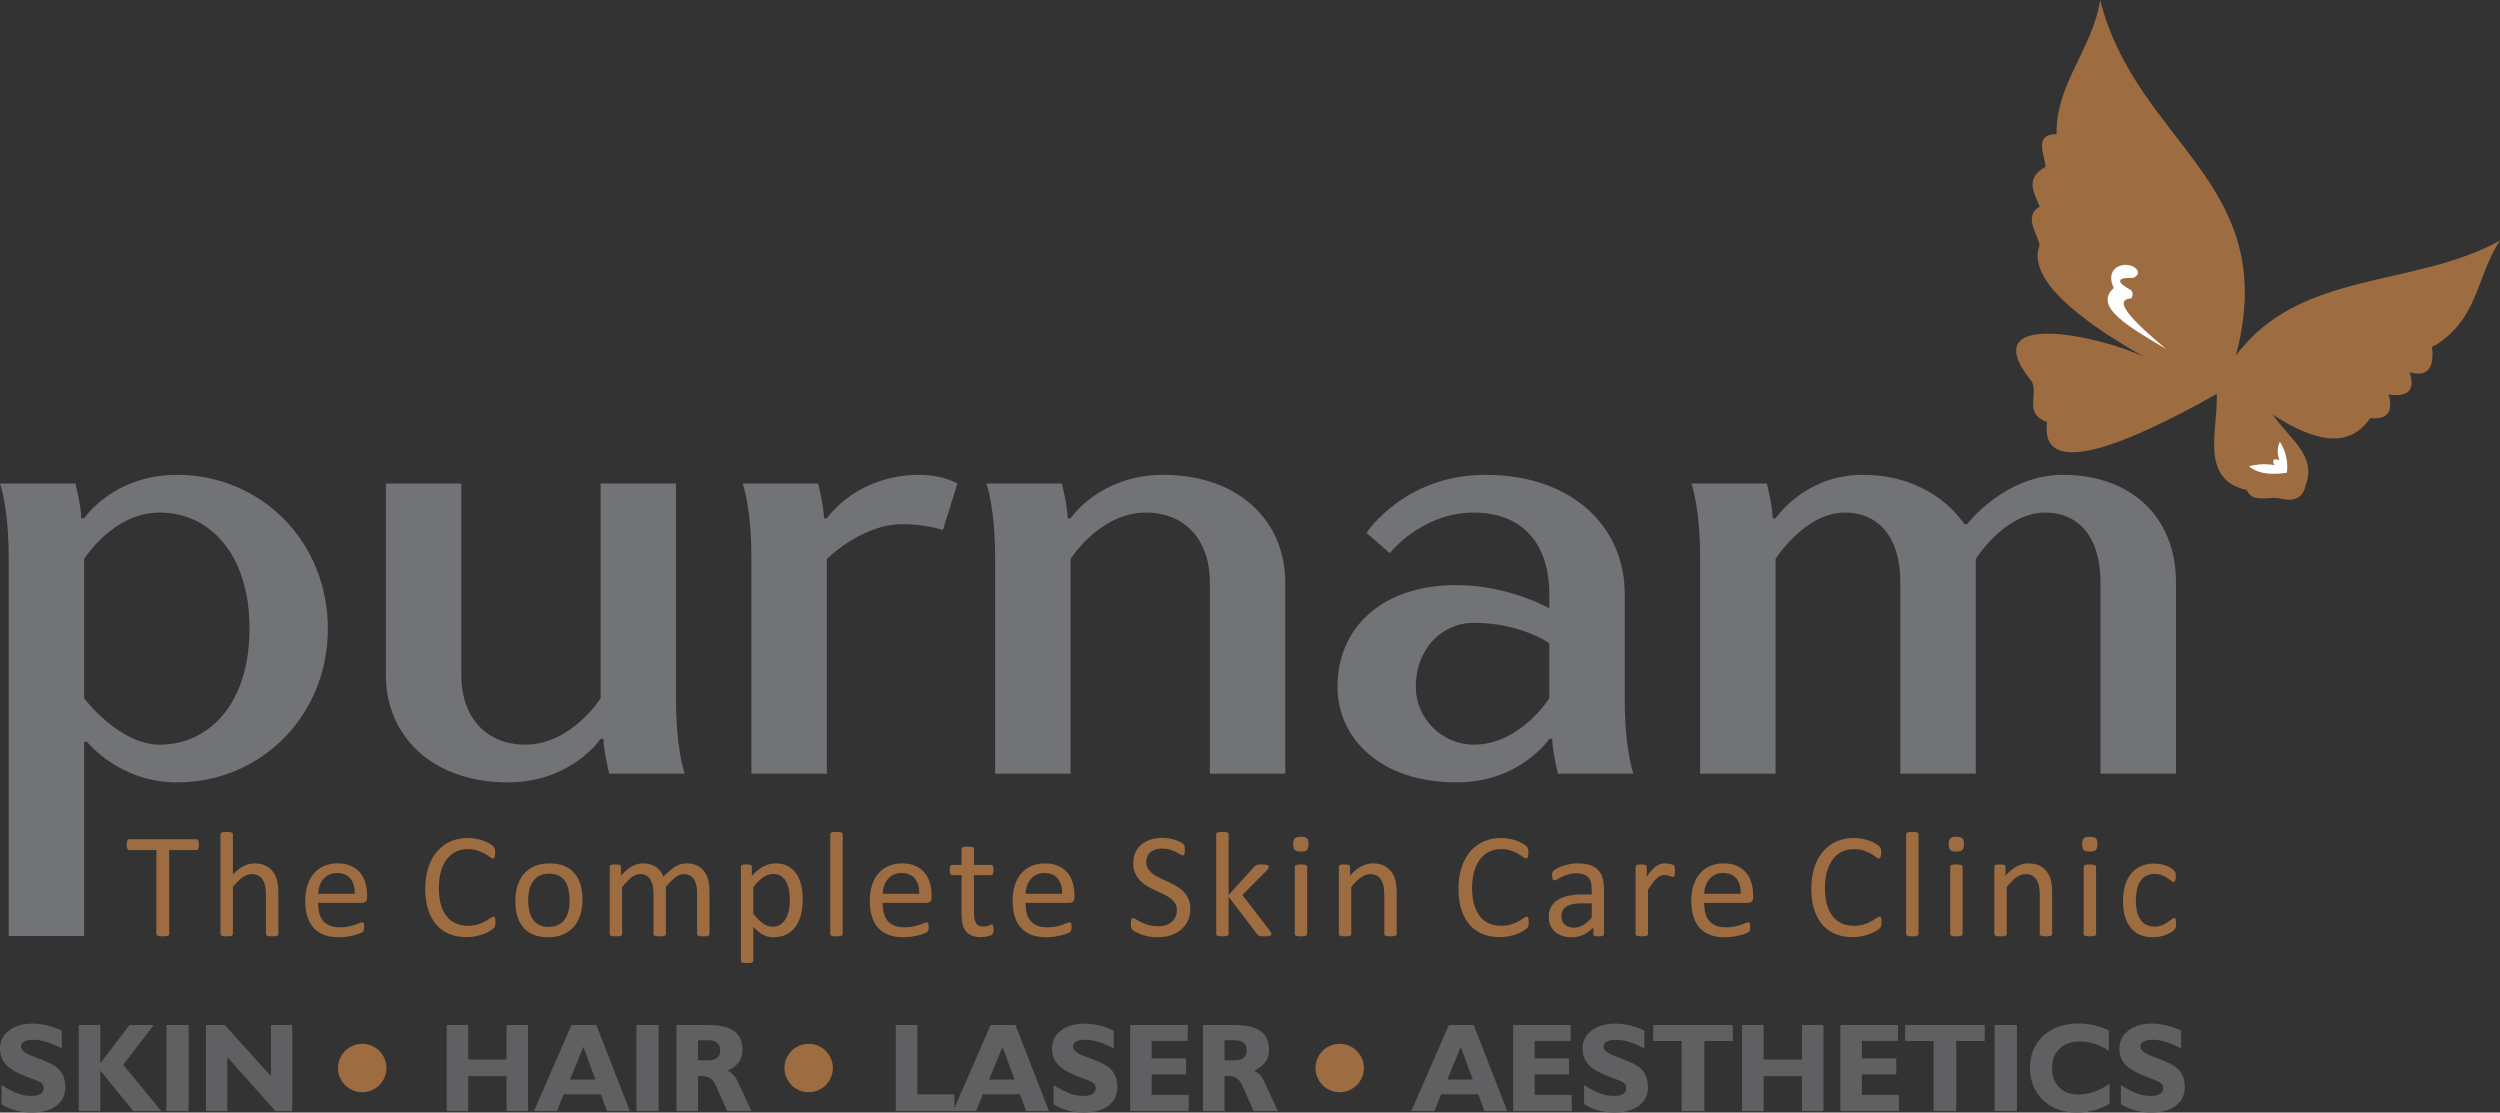 <?xml version="1.0" encoding="UTF-8"?>
<!DOCTYPE svg PUBLIC "-//W3C//DTD SVG 1.1//EN" "http://www.w3.org/Graphics/SVG/1.1/DTD/svg11.dtd">
<!-- Creator: CorelDRAW -->
<svg xmlns="http://www.w3.org/2000/svg" xml:space="preserve" width="291.402mm" height="129.681mm" version="1.1" style="shape-rendering:geometricPrecision; text-rendering:geometricPrecision; image-rendering:optimizeQuality; fill-rule:evenodd; clip-rule:evenodd"
viewBox="0 0 77530.01 34502.59"
 xmlns:xlink="http://www.w3.org/1999/xlink"
 xmlns:xodm="http://www.corel.com/coreldraw/odm/2003">
 <rect x="0" y="0" width="77530.01" height="34502.59" fill="#333333" stroke="none"/>
 <defs>
  <style type="text/css">
   <![CDATA[
    .fil3 {fill:#FEFEFE}
    .fil1 {fill:#9E6C41}
    .fil4 {fill:#727376;fill-rule:nonzero}
    .fil0 {fill:#606062;fill-rule:nonzero}
    .fil2 {fill:#9E6C41;fill-rule:nonzero}
   ]]>
  </style>
 </defs>
 <g id="Layer_x0020_1">
  <path class="fil0" d="M46.93 34243.42l0 -592.54c201.14,124.99 370.46,211.62 508.54,261.8 138,49.41 271.51,74.18 401.75,74.18 130.9,0 229.85,-20.19 297.59,-59.89 67.1,-40.36 100.92,-99.61 100.92,-178.47 0,-63.8 -20.83,-115.18 -63.16,-153.6 -41.66,-39.14 -139.31,-85.3 -293.01,-138.75 -380.25,-133.51 -642.05,-270.18 -785.3,-409.6 -142.55,-139.31 -214.23,-317.11 -214.23,-533.31 0,-227.88 93.15,-412.76 279.36,-555.34 186.21,-142.69 428.49,-213.59 727.27,-213.59 151.07,0 303.47,18.22 455.86,55.31 152.37,37.09 303.47,91.18 451.93,162.08l0 548.37c-179.11,-90.54 -339.92,-157.61 -482.6,-200.61 -141.92,-43.63 -271.49,-65.13 -388.66,-65.13 -126.96,0 -224.05,18.22 -290.48,55.42 -66.97,37.09 -100.25,89.79 -100.25,158.17 0,55.98 30.01,108.76 89.87,157.64 59.25,49.41 149.79,95.65 270.21,140.61 25.41,10.46 64.47,24.74 116.61,43.63 254.59,94.45 436.87,175.17 547.6,242.27 115.84,70.9 203.11,162.75 262.47,274.78 59.22,111.9 88.46,242.8 88.46,392.57 0,246.88 -93.07,440.17 -279.25,581.52 -186.99,141.28 -445.41,211.62 -776.25,211.62 -165.36,0 -324.96,-21.47 -479.86,-64.47 -154.34,-43.63 -302.8,-108.1 -445.38,-194.7zm2395.59 212.26l0 -2668.4 668.02 0 0 1187.71 906.49 -1187.71 750.07 0 -945.44 1233.31 1179.86 1435.09 -867.32 0 -1023.66 -1254.12 0 1254.12 -668.02 0zm2718.58 0l0 -2668.4 687.55 0 0 2668.4 -687.55 0zm1886.38 -1676.73l0 1676.73 -660.28 0 0 -2668.4 585.33 0 1430.65 1590.79 0 -1590.79 660.28 0 0 2668.4 -522.94 0 -1493.04 -1676.73zm6805.29 1676.73l0 -2668.4 668.02 0 0 1070.46 1187.71 0 0 -1070.46 668.13 0 0 2668.4 -668.13 0 0 -1082.22 -1187.71 0 0 1082.22 -668.02 0zm3824.24 -976.73l787.93 0 -373.73 -1015.78 -414.2 1015.78zm-1117.34 976.73l1163.61 -2668.4 770.34 0 1039.25 2668.4 -707.85 0 -190.79 -519.66 -1149.96 0 -213.59 519.66 -711.01 0zm3176.95 0l0 -2668.4 687.57 0 0 2668.4 -687.57 0zm2230.77 -1574.51c123.82,0 215.56,-26.07 276.09,-77.45 60.55,-51.48 90.54,-129.6 90.54,-235.06 0,-100.25 -31.18,-177.17 -94.34,-229.85 -63.16,-52.79 -153.7,-78.86 -272.28,-78.86l-321.03 0 0 621.22 321.03 0zm-989.04 1574.51l0 -2668.4 985.24 0c361.92,0 629.63,63.16 802.86,188.85 172.57,125.66 259.17,321.03 259.17,585.33 0,147.16 -38.5,273.48 -114.64,378.31 -76.15,104.83 -192.76,193.4 -350.37,265.71 66.43,24.13 125.66,64.49 178.45,121.08 52.81,56.72 98.31,128.29 138.11,214.9l425.75 914.23 -753.32 0 -339.92 -769.01c-54.65,-122.41 -117.25,-206.41 -186.85,-251.98 -70.37,-46.27 -169.29,-69.07 -298.22,-69.07 -9.82,0 -23.47,0.67 -39.72,1.97 -17,1.3 -29.35,1.97 -38.5,1.97l0 1086.13 -668.02 0zm6801.46 0l0 -2668.4 668.02 0 0 2152.68 1148.65 0 0 515.73 -1816.67 0zm2894.98 -976.73l787.9 0 -373.73 -1015.78 -414.17 1015.78zm-1117.36 976.73l1163.61 -2668.4 770.34 0 1039.25 2668.4 -707.85 0 -190.79 -519.66 -1149.96 0 -213.59 519.66 -711.01 0zm3114.45 -212.26l0 -592.54c201.17,124.99 370.46,211.62 508.54,261.8 138,49.41 271.51,74.18 401.77,74.18 130.9,0 229.82,-20.19 297.56,-59.89 67.1,-40.36 100.92,-99.61 100.92,-178.47 0,-63.8 -20.83,-115.18 -63.16,-153.6 -41.66,-39.14 -139.31,-85.3 -292.98,-138.75 -380.28,-133.51 -642.08,-270.18 -785.3,-409.6 -142.58,-139.31 -214.26,-317.11 -214.26,-533.31 0,-227.88 93.17,-412.76 279.36,-555.34 186.21,-142.69 428.49,-213.59 727.27,-213.59 151.07,0 303.47,18.22 455.86,55.31 152.4,37.09 303.47,91.18 451.93,162.08l0 548.37c-179.11,-90.54 -339.89,-157.61 -482.58,-200.61 -141.92,-43.63 -271.51,-65.13 -388.66,-65.13 -126.99,0 -224.07,18.22 -290.51,55.42 -66.97,37.09 -100.25,89.79 -100.25,158.17 0,55.98 30.01,108.76 89.9,157.64 59.22,49.41 149.76,95.65 270.18,140.61 25.44,10.46 64.49,24.74 116.61,43.63 254.62,94.45 436.89,175.17 547.6,242.27 115.84,70.9 203.11,162.75 262.47,274.78 59.22,111.9 88.46,242.8 88.46,392.57 0,246.88 -93.04,440.17 -279.25,581.52 -186.96,141.28 -445.38,211.62 -776.25,211.62 -165.36,0 -324.94,-21.47 -479.84,-64.47 -154.37,-43.63 -302.83,-108.1 -445.41,-194.7zm2376.06 212.26l0 -2668.4 1785.49 0 0 492.21 -1117.44 0 0 543.1 1066.6 0 0 496.23 -1066.6 0 0 636.84 1148.65 0 0 500.03 -1816.7 0zm3247.85 -1574.51c123.82,0 215.56,-26.07 276.09,-77.45 60.55,-51.48 90.54,-129.6 90.54,-235.06 0,-100.25 -31.18,-177.17 -94.34,-229.85 -63.16,-52.79 -153.7,-78.86 -272.28,-78.86l-321.03 0 0 621.22 321.03 0zm-989.04 1574.51l0 -2668.4 985.24 0c361.95,0 629.63,63.16 802.86,188.85 172.57,125.66 259.17,321.03 259.17,585.33 0,147.16 -38.5,273.48 -114.64,378.31 -76.12,104.83 -192.73,193.4 -350.37,265.71 66.43,24.13 125.66,64.49 178.47,121.08 52.79,56.72 98.28,128.29 138.08,214.9l425.77 914.23 -753.34 0 -339.92 -769.01c-54.65,-122.41 -117.25,-206.41 -186.85,-251.98 -70.35,-46.27 -169.29,-69.07 -298.22,-69.07 -9.82,0 -23.47,0.67 -39.72,1.97 -17,1.3 -29.32,1.97 -38.5,1.97l0 1086.13 -668.02 0zm7578.91 -976.73l787.9 0 -373.71 -1015.78 -414.2 1015.78zm-1117.34 976.73l1163.58 -2668.4 770.34 0 1039.25 2668.4 -707.85 0 -190.79 -519.66 -1149.96 0 -213.59 519.66 -710.99 0zm3157.42 0l0 -2668.4 1785.49 0 0 492.21 -1117.47 0 0 543.1 1066.63 0 0 496.23 -1066.63 0 0 636.84 1148.65 0 0 500.03 -1816.67 0zm2200.22 -212.26l0 -592.54c201.14,124.99 370.43,211.62 508.54,261.8 137.98,49.41 271.51,74.18 401.75,74.18 130.9,0 229.85,-20.19 297.59,-59.89 67.07,-40.36 100.89,-99.61 100.89,-178.47 0,-63.8 -20.83,-115.18 -63.14,-153.6 -41.69,-39.14 -139.31,-85.3 -293.01,-138.75 -380.28,-133.51 -642.08,-270.18 -785.3,-409.6 -142.58,-139.31 -214.23,-317.11 -214.23,-533.31 0,-227.88 93.15,-412.76 279.36,-555.34 186.19,-142.69 428.49,-213.59 727.24,-213.59 151.09,0 303.49,18.22 455.86,55.31 152.4,37.09 303.47,91.18 451.95,162.08l0 548.37c-179.14,-90.54 -339.92,-157.61 -482.6,-200.61 -141.92,-43.63 -271.51,-65.13 -388.66,-65.13 -126.96,0 -224.05,18.22 -290.48,55.42 -66.99,37.09 -100.25,89.79 -100.25,158.17 0,55.98 29.98,108.76 89.87,157.64 59.22,49.41 149.76,95.65 270.21,140.61 25.41,10.46 64.47,24.74 116.61,43.63 254.59,94.45 436.87,175.17 547.6,242.27 115.84,70.9 203.11,162.75 262.44,274.78 59.25,111.9 88.46,242.8 88.46,392.57 0,246.88 -93.04,440.17 -279.25,581.52 -186.96,141.28 -445.38,211.62 -776.22,211.62 -165.38,0 -324.96,-21.47 -479.86,-64.47 -154.34,-43.63 -302.83,-108.1 -445.38,-194.7zm3024.55 212.26l0 -2172.29 -882.91 0 0 -496.12 2469.1 0 0 496.12 -882.91 0 0 2172.29 -703.27 0zm1875.36 0l0 -2668.4 668.05 0 0 1070.46 1187.68 0 0 -1070.46 668.15 0 0 2668.4 -668.15 0 0 -1082.22 -1187.68 0 0 1082.22 -668.05 0zm3046.82 0l0 -2668.4 1785.49 0 0 492.21 -1117.47 0 0 543.1 1066.63 0 0 496.23 -1066.63 0 0 636.84 1148.65 0 0 500.03 -1816.67 0zm2891.71 0l0 -2172.29 -882.94 0 0 -496.12 2469.13 0 0 496.12 -882.94 0 0 2172.29 -703.25 0zm1894.89 0l0 -2668.4 687.55 0 0 2668.4 -687.55 0zm3562.44 -223.94c-160.25,91.74 -324.3,159.48 -492.29,204.44 -167.99,44.27 -344.49,66.41 -528.74,66.41 -208.35,0 -400.44,-31.95 -574.98,-95.12 -175.17,-63.8 -328.24,-157.51 -459.14,-280.66 -134.71,-128.19 -237.59,-278.59 -307.94,-449.85 -71.01,-171.93 -106.13,-356.28 -106.13,-553.51 0,-414.84 137.98,-748.85 414.73,-1002.8 276.75,-253.29 642.05,-380.28 1095.95,-380.28 162.77,0 321.69,17.59 475.95,53.34 155.01,35.89 308.04,90.54 459.14,164.18l0 626.35c-147.16,-95.67 -295.62,-167.32 -444.08,-214.23 -149.13,-47.57 -297.59,-70.9 -446.71,-70.9 -269.01,0 -481.27,72.85 -635.51,219.37 -154.37,146.49 -231.82,347.74 -231.82,604.96 0,249.38 73.51,448.68 221.33,597.14 147.16,149.1 345.8,223.28 595.15,223.28 160.25,0 321.05,-28.02 482.5,-84.63 161.55,-56.62 322.33,-140.61 482.58,-251.35l0 623.85zm352.23 11.68l0 -592.54c201.14,124.99 370.46,211.62 508.54,261.8 138,49.41 271.51,74.18 401.75,74.18 130.9,0 229.85,-20.19 297.59,-59.89 67.1,-40.36 100.92,-99.61 100.92,-178.47 0,-63.8 -20.83,-115.18 -63.16,-153.6 -41.66,-39.14 -139.31,-85.3 -293.01,-138.75 -380.25,-133.51 -642.05,-270.18 -785.3,-409.6 -142.55,-139.31 -214.23,-317.11 -214.23,-533.31 0,-227.88 93.15,-412.76 279.36,-555.34 186.21,-142.69 428.49,-213.59 727.27,-213.59 151.07,0 303.47,18.22 455.86,55.31 152.37,37.09 303.47,91.18 451.93,162.08l0 548.37c-179.11,-90.54 -339.92,-157.61 -482.6,-200.61 -141.92,-43.63 -271.49,-65.13 -388.66,-65.13 -126.96,0 -224.05,18.22 -290.48,55.42 -66.99,37.09 -100.25,89.79 -100.25,158.17 0,55.98 29.98,108.76 89.87,157.64 59.25,49.41 149.79,95.65 270.21,140.61 25.41,10.46 64.47,24.74 116.61,43.63 254.59,94.45 436.87,175.17 547.6,242.27 115.84,70.9 203.11,162.75 262.44,274.78 59.25,111.9 88.49,242.8 88.49,392.57 0,246.88 -93.07,440.17 -279.25,581.52 -186.99,141.28 -445.41,211.62 -776.25,211.62 -165.38,0 -324.96,-21.47 -479.86,-64.47 -154.34,-43.63 -302.8,-108.1 -445.38,-194.7z"/>
  <path class="fil1" d="M11234.12 32370.56c414.63,0 750.71,336.08 750.71,750.71 0,414.63 -336.08,750.71 -750.71,750.71 -414.52,0 -750.74,-336.08 -750.74,-750.71 0,-414.63 336.22,-750.71 750.74,-750.71z"/>
  <path class="fil1" d="M25078.57 32370.56c414.63,0 750.71,336.08 750.71,750.71 0,414.63 -336.08,750.71 -750.71,750.71 -414.63,0 -750.71,-336.08 -750.71,-750.71 0,-414.63 336.08,-750.71 750.71,-750.71z"/>
  <path class="fil1" d="M41546.27 32370.56c414.63,0 750.71,336.08 750.71,750.71 0,414.63 -336.08,750.71 -750.71,750.71 -414.63,0 -750.71,-336.08 -750.71,-750.71 0,-414.63 336.08,-750.71 750.71,-750.71z"/>
  <g id="_2227642051888">
   <path class="fil2" d="M6168.59 26196.44c0,29.35 -1.62,54.65 -4.79,75.91 -3.17,21.39 -7.85,38.74 -15.06,52.25 -7.08,12.66 -14.95,22.91 -25.2,28.47 -10.35,6.33 -21.39,9.5 -33.26,9.5l-842.13 0 0 2601.3c0,12.66 -3.17,22.91 -9.5,32.41 -6.33,9.5 -16.58,16.68 -32.41,22.14 -14.93,5.59 -35.55,10.27 -60.87,14.31 -26.05,3.91 -57.68,5.45 -96.42,5.45 -37.19,0 -68.83,-1.54 -94.9,-5.45 -26.07,-4.04 -47.44,-8.73 -62.5,-14.31 -15.83,-5.45 -26.07,-12.64 -32.41,-22.14 -6.33,-9.5 -9.5,-19.74 -9.5,-32.41l0 -2601.3 -841.99 0c-11.89,0 -23.04,-3.17 -33.28,-9.5 -10.24,-5.56 -18.22,-15.8 -24.53,-28.47 -5.45,-13.52 -11.04,-30.86 -14.95,-52.25 -4.04,-21.26 -5.56,-46.56 -5.56,-75.91 0,-29.24 1.52,-55.31 5.56,-77.45 3.91,-22.16 9.5,-40.36 14.95,-53.8 6.31,-14.18 14.29,-24.53 24.53,-29.98 10.24,-6.33 21.39,-9.5 33.28,-9.5l2082.62 0c11.87,0 22.91,3.17 33.26,9.5 10.24,5.45 18.12,15.8 25.2,29.98 7.21,13.44 11.89,31.63 15.06,53.8 3.17,22.14 4.79,48.21 4.79,77.45zm2462.69 2769.85c0,12.64 -3.17,22.91 -9.5,31.63 -6.33,7.85 -15.8,15.8 -29.98,22.14 -14.18,5.45 -33.18,10.24 -58.48,13.41 -24.56,3.17 -55.42,4.71 -92.51,4.71 -39.59,0 -71.22,-1.54 -95.78,-4.71 -25.2,-3.17 -44.17,-7.96 -58.45,-13.41 -14.18,-6.33 -23.68,-14.29 -30.01,-22.14 -6.33,-8.73 -9.47,-19 -9.47,-31.63l0 -1221.63c0,-118.58 -9.5,-215.11 -27.72,-287 -18.22,-72.77 -45.04,-135.26 -80.62,-188.18 -35.65,-52.25 -80.72,-92.51 -136.78,-120.21 -56.19,-27.7 -120.98,-41.88 -194.59,-41.88 -95.67,0 -190.47,33.92 -285.37,101.98 -95.67,67.95 -195.37,167.56 -299.66,298.89l0 1458.03c0,12.64 -3.17,22.91 -9.47,31.63 -6.33,7.85 -15.83,15.8 -30.12,22.14 -14.18,5.45 -33.15,10.24 -58.48,13.41 -24.53,3.17 -56.16,4.71 -94.9,4.71 -37.94,0 -68.83,-1.54 -93.25,-4.71 -25.3,-3.17 -45.18,-7.96 -59.36,-13.41 -15.03,-6.33 -25.3,-14.29 -30.86,-22.14 -5.45,-8.73 -7.85,-19 -7.85,-31.63l0 -3094.07c0,-12.53 2.39,-23.65 7.85,-32.38 5.56,-9.5 15.83,-17.35 30.86,-23.68 14.18,-5.56 34.06,-10.24 59.36,-13.41 24.42,-3.17 55.31,-4.82 93.25,-4.82 38.74,0 70.37,1.65 94.9,4.82 25.33,3.17 44.3,7.85 58.48,13.41 14.29,6.33 23.79,14.18 30.12,23.68 6.31,8.73 9.47,19.85 9.47,32.38l0 1246.19c109.08,-116.19 219.82,-202.47 330.42,-258.53 110.73,-56.19 222.21,-84.66 334.57,-84.66 139.07,0 255.36,23.79 350.27,70.37 94.8,47.44 171.58,110.71 230.06,189.03 58.45,79.07 100.46,171.58 125.66,277.5 25.3,105.92 37.97,234.1 37.97,383.55l0 1270.61zm2752.05 -1133.83c0,60 -14.93,102.78 -45.04,128.83 -29.98,25.33 -64.79,37.97 -103.52,37.97l-1369.53 0c0,116.19 11.89,220.56 34.8,313.07 22.91,93.39 61.73,173.23 116.27,239.67 53.8,66.43 124.14,116.93 210.32,152.61 86.95,35.55 192.97,53.77 317.86,53.77 98.84,0 187.41,-7.96 264.12,-24.53 77.45,-15.83 144.63,-34.06 200.82,-53.8 56.16,-19.74 102.75,-37.97 139.18,-53.77 36.34,-16.58 63.27,-24.56 82.16,-24.56 11.12,0 20.59,2.42 29.32,7.98 7.88,5.56 14.95,13.41 19,24.42 4.68,10.38 8.62,25.3 11.01,44.3 2.39,19.85 3.17,42.76 3.17,70.45 0,19.74 -0.77,37.09 -2.39,52.15 -1.54,14.18 -3.17,27.72 -5.45,38.74 -2.42,11.89 -6.33,22.14 -11.89,31.63 -5.56,8.73 -11.89,17.45 -20.62,26.07 -8.62,8.73 -33.92,22.14 -75.06,41.11 -41.88,19.74 -95.67,37.97 -162.11,56.94 -66.41,18.22 -143.11,34.8 -230.03,48.98 -87.05,15.06 -179.56,22.16 -278.4,22.16 -171.58,0 -321.03,-23.68 -449.85,-71.89 -128.93,-47.46 -237.24,-118.58 -324.96,-212.71 -87.8,-94.9 -154.23,-212.71 -198.53,-355.08 -45.04,-141.46 -67.18,-306.74 -67.18,-495.67 0,-178.79 22.91,-340.02 69.57,-483.14 45.82,-142.34 113.02,-264.09 200.08,-363.78 86.92,-99.61 192.87,-175.52 316.24,-229.32 123.37,-52.89 261.67,-79.84 414.28,-79.84 163.73,0 302.93,26.07 417.58,79.1 115.42,52.25 209.55,123.37 283.83,211.94 73.54,88.57 128.08,192.87 162.88,313.07 34.77,119.43 52.12,247.51 52.12,383.55l0 69.57zm-384.19 -113.1c4.71,-200.82 -39.59,-358.99 -133.61,-473.66 -94.16,-114.64 -232.46,-171.58 -416.7,-171.58 -94.9,0 -177.91,17.45 -249.16,53.03 -71.12,35.55 -130.45,83.01 -178.66,142.34 -48.24,58.48 -85.43,127.31 -111.51,204.76 -26.05,78.33 -41.11,159.69 -44.27,245.12l1133.91 0zm7065.02 179.43c0,170.06 -22.14,326.59 -67.18,469.73 -44.3,142.34 -111.48,265.61 -200.08,369.24 -88.57,103.63 -200.05,184.25 -332.81,241.95 -133.61,57.71 -288.62,86.95 -464.14,86.95 -171.58,0 -321.03,-25.33 -448.33,-76.7 -127.31,-50.6 -233.33,-124.89 -317.89,-222.19 -84.63,-97.19 -147.9,-215.77 -189.81,-354.2 -41.88,-139.2 -62.39,-296.5 -62.39,-472.76 0,-170.06 22.16,-326.61 65.56,-468.95 44.3,-143.11 110.73,-266.51 199.3,-370.01 88.57,-103.63 199.2,-183.5 332.04,-241.18 132.87,-56.96 287.88,-85.43 464.94,-85.43 171.58,0 321.03,25.3 448.33,76.7 127.28,50.6 233.31,124.99 317.86,222.19 84.66,97.3 148.67,215.11 191.32,354.31 41.9,139.07 63.27,295.62 63.27,470.36zm-398.48 24.56c0,-113.02 -10.24,-219.82 -31.63,-320.28 -20.51,-100.36 -55.31,-188.16 -103.63,-264.09 -47.33,-75.83 -113.02,-135.93 -195.26,-179.46 -81.49,-44.27 -184.25,-66.41 -306.74,-66.41 -113.13,0 -210.32,19.74 -291.81,60.1 -81.47,40.36 -147.9,97.3 -200.82,170.81 -53,73.54 -91.74,160.46 -117.04,260.92 -26.07,100.36 -38.71,210.32 -38.71,328.9 0,114.64 10.24,222.21 31.63,322.57 20.49,100.46 55.29,188.26 104.37,263.32 48.98,74.39 114.64,134.39 196.03,177.91 82.24,44.3 184.99,66.43 307.62,66.43 111.48,0 207.9,-19.74 290.16,-60.1 82.24,-40.36 149.44,-96.45 202.44,-169.19 52.92,-72.77 91.76,-159.71 116.19,-260.18 24.53,-100.36 37.19,-211.06 37.19,-331.27zm4336.62 1042.95c0,12.64 -3.17,22.91 -9.5,31.63 -6.31,7.85 -15.8,15.8 -29.98,22.14 -13.52,5.45 -33.28,10.24 -57.81,13.41 -24.42,3.17 -55.31,4.71 -92.51,4.71 -38.71,0 -70.35,-1.54 -94.9,-4.71 -24.42,-3.17 -44.17,-7.96 -59.22,-13.41 -14.29,-6.33 -24.56,-14.29 -30.86,-22.14 -6.33,-8.73 -9.5,-19 -9.5,-31.63l0 -1267.45c0,-88.57 -7.85,-169.29 -22.91,-241.18 -15.83,-72.77 -40.36,-135.26 -74.28,-188.18 -34.03,-52.25 -76.7,-92.51 -128.93,-120.21 -52.15,-27.7 -113.9,-41.88 -185.02,-41.88 -87.8,0 -176.29,33.92 -264.09,101.98 -88.57,67.95 -186.64,167.56 -292.56,298.89l0 1458.03c0,12.64 -3.17,22.91 -9.5,31.63 -6.33,7.85 -16.58,15.8 -31.63,22.14 -14.18,5.45 -34.03,10.24 -59.33,13.41 -24.45,3.17 -55.31,4.71 -92.51,4.71 -36.32,0 -66.33,-1.54 -92.51,-4.71 -25.3,-3.17 -45.82,-7.96 -60.1,-13.41 -14.95,-6.33 -25.3,-14.29 -30.76,-22.14 -5.56,-8.73 -7.98,-19 -7.98,-31.63l0 -1267.45c0,-88.57 -8.59,-169.29 -25.3,-241.18 -17.35,-72.77 -42.65,-135.26 -76.68,-188.18 -33.92,-52.25 -76.68,-92.51 -128.05,-120.21 -52.15,-27.7 -113.13,-41.88 -184.25,-41.88 -87.83,0 -177.17,33.92 -266.51,101.98 -89.32,67.95 -186.53,167.56 -291.68,298.89l0 1458.03c0,12.64 -3.17,22.91 -9.5,31.63 -6.31,7.85 -15.8,15.8 -30.09,22.14 -14.18,5.45 -33.18,10.24 -58.48,13.41 -24.53,3.17 -56.16,4.71 -94.9,4.71 -37.97,0 -68.83,-1.54 -93.25,-4.71 -25.3,-3.17 -45.18,-7.96 -59.36,-13.41 -15.03,-6.33 -25.3,-14.29 -30.86,-22.14 -5.45,-8.73 -7.85,-19 -7.85,-31.63l0 -2085.9c0,-12.66 2.39,-22.91 7.08,-31.63 4.82,-7.88 13.44,-15.83 27.72,-22.91 14.18,-7.1 31.63,-11.89 53.77,-14.18 21.28,-2.42 50.6,-3.17 86.18,-3.17 33.92,0 62.39,0.74 84.53,3.17 23.04,2.29 40.36,7.08 53.03,14.18 11.89,7.08 21.39,15.03 26.85,22.91 4.79,8.73 7.96,18.97 7.96,31.63l0 275.98c117.04,-131.99 231.68,-228.54 342.42,-289.42 109.86,-60.85 222.08,-91.74 334.44,-91.74 86.95,0 164.4,10.27 233.23,30.12 68.83,20.51 129.7,48.21 181.85,84.53 53,36.45 98.07,79.84 134.39,130.47 37.19,49.86 68.06,106.02 93.39,168.41 69.57,-75.91 135.16,-139.95 197.65,-192.87 62.39,-53 122.49,-94.88 180.2,-128.16 57.81,-32.41 113.87,-56.06 168.41,-70.35 55.42,-14.95 109.96,-22.16 165.28,-22.16 134.49,0 246.74,23.79 337.6,70.37 90.99,47.44 164.5,110.71 221.44,189.03 56.19,79.07 95.67,171.58 120.23,277.5 23.65,105.92 35.55,217.42 35.55,335.23l0 1318.93zm2892.03 -1077c0,182.73 -19.74,346.35 -59.22,491.86 -38.84,144.66 -96.55,268.03 -173.23,369.26 -75.93,101.24 -170.84,179.43 -283.06,234.08 -112.25,54.54 -241.21,82.16 -385.84,82.16 -61.65,0 -118.58,-6.33 -170.84,-18.12 -52.89,-12.66 -103.52,-31.63 -154.13,-58.59 -49.86,-26.07 -99.69,-59.22 -148.67,-99.59 -49.86,-39.48 -102.01,-86.95 -157.29,-140.72l0 1044.46c0,12.66 -3.17,22.91 -9.5,32.41 -6.33,9.5 -15.83,17.45 -30.12,23.79 -14.18,5.45 -33.15,10.24 -58.45,13.41 -24.56,3.17 -56.19,4.71 -94.9,4.71 -37.97,0 -68.83,-1.54 -93.28,-4.71 -25.3,-3.17 -45.15,-7.96 -59.33,-13.41 -15.06,-6.33 -25.3,-14.29 -30.89,-23.79 -5.45,-9.5 -7.85,-19.74 -7.85,-32.41l0 -2913.71c0,-14.18 2.39,-25.33 7.1,-33.92 4.79,-7.98 14.29,-15.83 27.7,-21.39 14.18,-6.33 31.63,-11.12 53.77,-13.41 21.28,-2.42 48.24,-3.17 79.1,-3.17 32.41,0 59.22,0.74 80.62,3.17 20.51,2.29 37.97,7.08 52.15,12.64 14.29,6.33 23.76,14.18 29.21,22.16 5.59,8.59 7.98,19.74 7.98,33.92l0 279.12c63.27,-64.79 124.14,-120.95 182.6,-169.19 58.59,-47.44 117.81,-86.92 177.14,-118.56 59.36,-31.63 120.23,-56.19 182.62,-72 62.5,-16.58 128.16,-24.56 197.76,-24.56 150.99,0 279.04,29.24 385.84,87.83 105.92,59.22 192.87,139.18 260.15,241.18 67.21,101.98 116.19,220.56 147.05,355.72 30.76,135.26 45.82,278.38 45.82,429.34zm-398.48 44.3c0,-106.69 -7.96,-210.32 -24.56,-309.9 -15.8,-99.59 -44.27,-188.18 -83.01,-265.74 -39.48,-77.45 -92.51,-139.07 -158.92,-185.76 -66.43,-46.69 -149.44,-69.6 -248.29,-69.6 -49.75,0 -98.07,7.1 -146.28,22.16 -47.46,15.03 -96.45,37.94 -146.28,69.57 -48.98,31.63 -101.24,73.54 -154.9,125.69 -53.77,52.23 -111.58,116.27 -171.58,192.2l0 829.46c105.15,128.83 204.73,226.89 298.86,295.62 94.8,68.06 193.64,102.11 297.27,102.11 95.67,0 177.91,-23.01 246.64,-69.6 68.83,-46.69 124.25,-108.31 166.9,-185.89 42.65,-77.45 73.51,-163.63 94.13,-260.05 19.74,-95.78 30.01,-192.97 30.01,-290.27zm1637.24 1032.71c0,12.64 -3.17,22.91 -9.5,31.63 -6.33,7.85 -15.83,15.8 -30.12,22.14 -14.18,5.45 -33.15,10.24 -58.45,13.41 -24.56,3.17 -56.19,4.71 -94.9,4.71 -37.97,0 -68.83,-1.54 -93.28,-4.71 -25.3,-3.17 -45.15,-7.96 -59.33,-13.41 -15.06,-6.33 -25.3,-14.29 -30.86,-22.14 -5.45,-8.73 -7.88,-19 -7.88,-31.63l0 -3094.07c0,-12.53 2.42,-23.65 7.88,-32.38 5.56,-9.5 15.8,-17.35 30.86,-23.68 14.18,-5.56 34.03,-10.24 59.33,-13.41 24.45,-3.17 55.31,-4.82 93.28,-4.82 38.71,0 70.35,1.65 94.9,4.82 25.3,3.17 44.27,7.85 58.45,13.41 14.29,6.33 23.79,14.18 30.12,23.68 6.33,8.73 9.5,19.85 9.5,32.38l0 3094.07zm2757.51 -1133.83c0,60 -14.93,102.78 -45.04,128.83 -30.01,25.33 -64.79,37.97 -103.52,37.97l-1369.53 0c0,116.19 11.89,220.56 34.8,313.07 22.91,93.39 61.73,173.23 116.27,239.67 53.77,66.43 124.14,116.93 210.32,152.61 86.95,35.55 192.97,53.77 317.86,53.77 98.84,0 187.41,-7.96 264.09,-24.53 77.45,-15.83 144.66,-34.06 200.82,-53.8 56.19,-19.74 102.78,-37.97 139.2,-53.77 36.32,-16.58 63.27,-24.56 82.13,-24.56 11.15,0 20.62,2.42 29.35,7.98 7.85,5.56 14.95,13.41 19,24.42 4.68,10.38 8.62,25.3 11.01,44.3 2.39,19.85 3.17,42.76 3.17,70.45 0,19.74 -0.77,37.09 -2.42,52.15 -1.52,14.18 -3.14,27.72 -5.45,38.74 -2.39,11.89 -6.31,22.14 -11.87,31.63 -5.59,8.73 -11.89,17.45 -20.62,26.07 -8.62,8.73 -33.92,22.14 -75.06,41.11 -41.9,19.74 -95.67,37.97 -162.11,56.94 -66.43,18.22 -143.11,34.8 -230.06,48.98 -87.03,15.06 -179.54,22.16 -278.38,22.16 -171.58,0 -321.03,-23.68 -449.85,-71.89 -128.93,-47.46 -237.27,-118.58 -324.96,-212.71 -87.83,-94.9 -154.23,-212.71 -198.53,-355.08 -45.04,-141.46 -67.21,-306.74 -67.21,-495.67 0,-178.79 22.91,-340.02 69.6,-483.14 45.82,-142.34 113.02,-264.09 200.08,-363.78 86.92,-99.61 192.84,-175.52 316.21,-229.32 123.4,-52.89 261.69,-79.84 414.31,-79.84 163.73,0 302.93,26.07 417.58,79.1 115.42,52.25 209.55,123.37 283.83,211.94 73.54,88.57 128.08,192.87 162.85,313.07 34.8,119.43 52.15,247.51 52.15,383.55l0 69.57zm-384.19 -113.1c4.68,-200.82 -39.59,-358.99 -133.61,-473.66 -94.16,-114.64 -232.48,-171.58 -416.7,-171.58 -94.9,0 -177.91,17.45 -249.16,53.03 -71.12,35.55 -130.45,83.01 -178.68,142.34 -48.21,58.48 -85.4,127.31 -111.48,204.76 -26.07,78.33 -41.11,159.69 -44.27,245.12l1133.91 0zm2305.37 1091.93c0,45.04 -3.17,80.72 -9.47,106.77 -5.59,26.07 -15.06,45.82 -27.72,57.71 -11.89,12.66 -30.86,24.56 -55.31,34.8 -24.53,11.01 -53,19.74 -84.63,26.85 -31.63,7.08 -64.81,12.64 -100.36,17.45 -35.68,4.68 -70.48,7.08 -106.02,7.08 -108.34,0 -200.82,-14.29 -277.53,-42.65 -76.68,-28.47 -139.95,-72 -189.81,-129.7 -48.98,-57.71 -84.53,-131.22 -107.43,-219.79 -22.14,-88.57 -33.28,-192.97 -33.28,-313.18l0 -1216.07 -293.33 0c-22.91,0 -41.88,-12.66 -56.16,-37.19 -13.41,-24.42 -20.51,-64.79 -20.51,-120.98 0,-29.24 1.54,-53.77 5.56,-73.51 3.94,-20.51 9.5,-37.09 14.95,-50.63 6.33,-12.64 15.06,-22.14 24.53,-27.59 10.27,-5.56 21.39,-7.96 34.06,-7.96l290.91 0 0 -494.92c0,-11.12 2.42,-21.39 7.98,-30.12 5.45,-9.47 15.8,-17.32 30.76,-24.53 14.29,-7.1 34.03,-11.79 59.33,-14.95 24.56,-3.17 55.31,-4.79 93.28,-4.79 38.71,0 70.35,1.62 94.9,4.79 25.3,3.17 44.27,7.85 58.45,14.95 14.29,7.21 23.79,15.06 30.12,24.53 6.33,8.73 9.5,19 9.5,30.12l0 494.92 531.34 0c12.64,0 22.91,2.39 32.38,7.96 8.73,5.45 17.45,14.95 23.79,27.59 7.1,13.54 11.79,30.12 14.95,50.63 3.17,19.74 4.79,44.27 4.79,73.51 0,56.19 -7.08,96.55 -20.62,120.98 -14.18,24.53 -32.38,37.19 -55.29,37.19l-531.34 0 0 1159.99c0,143.14 21.36,251.45 63.27,324.22 41.88,73.51 117.81,109.83 226.89,109.83 34.77,0 66.41,-3.17 94.13,-10.24 27.59,-7.1 52.15,-14.29 73.51,-22.14 21.39,-7.98 39.48,-15.06 55.31,-22.16 15.06,-7.08 29.24,-10.24 41.13,-10.24 7.96,0 15.03,1.52 22.14,5.45 6.33,4.04 11.89,11.12 15.8,22.14 3.94,11.12 7.1,25.3 10.27,44.3 3.17,18.2 4.79,41.88 4.79,69.6zm2509.25 -978.83c0,60 -14.93,102.78 -45.04,128.83 -29.98,25.33 -64.79,37.97 -103.52,37.97l-1369.53 0c0,116.19 11.89,220.56 34.8,313.07 22.91,93.39 61.73,173.23 116.27,239.67 53.8,66.43 124.14,116.93 210.32,152.61 86.95,35.55 192.97,53.77 317.86,53.77 98.84,0 187.41,-7.96 264.09,-24.53 77.45,-15.83 144.66,-34.06 200.85,-53.8 56.16,-19.74 102.75,-37.97 139.18,-53.77 36.32,-16.58 63.27,-24.56 82.13,-24.56 11.15,0 20.62,2.42 29.35,7.98 7.88,5.56 14.95,13.41 19,24.42 4.68,10.38 8.62,25.3 11.01,44.3 2.39,19.85 3.17,42.76 3.17,70.45 0,19.74 -0.77,37.09 -2.39,52.15 -1.54,14.18 -3.17,27.72 -5.45,38.74 -2.42,11.89 -6.33,22.14 -11.89,31.63 -5.56,8.73 -11.89,17.45 -20.62,26.07 -8.62,8.73 -33.92,22.14 -75.06,41.11 -41.88,19.74 -95.67,37.97 -162.11,56.94 -66.43,18.22 -143.11,34.8 -230.06,48.98 -87.03,15.06 -179.54,22.16 -278.38,22.16 -171.58,0 -321.03,-23.68 -449.85,-71.89 -128.93,-47.46 -237.27,-118.58 -324.96,-212.71 -87.8,-94.9 -154.23,-212.71 -198.53,-355.08 -45.04,-141.46 -67.18,-306.74 -67.18,-495.67 0,-178.79 22.91,-340.02 69.57,-483.14 45.82,-142.34 113.02,-264.09 200.08,-363.78 86.92,-99.61 192.84,-175.52 316.24,-229.32 123.37,-52.89 261.67,-79.84 414.28,-79.84 163.73,0 302.93,26.07 417.58,79.1 115.42,52.25 209.55,123.37 283.83,211.94 73.54,88.57 128.08,192.87 162.88,313.07 34.77,119.43 52.12,247.51 52.12,383.55l0 69.57zm-384.19 -113.1c4.68,-200.82 -39.59,-358.99 -133.61,-473.66 -94.16,-114.64 -232.46,-171.58 -416.7,-171.58 -94.9,0 -177.91,17.45 -249.16,53.03 -71.12,35.55 -130.45,83.01 -178.66,142.34 -48.24,58.48 -85.43,127.31 -111.51,204.76 -26.07,78.33 -41.11,159.69 -44.27,245.12l1133.91 0zm6492.54 1244.51c0,12.66 -3.14,23.79 -9.47,32.41 -6.33,9.5 -16.58,17.45 -30.89,23.79 -14.93,5.45 -35.55,10.24 -61.62,13.41 -26.07,3.17 -59.33,4.71 -99.59,4.71 -41.13,0 -75.93,-0.77 -102.88,-3.17 -26.82,-2.29 -49.73,-6.33 -67.95,-11.79 -18.97,-5.56 -34.03,-13.41 -45.04,-22.91 -11.89,-10.38 -22.14,-22.14 -31.63,-36.45l-879.22 -1154.43 0 1156.85c0,12.64 -3.17,22.91 -9.5,31.63 -6.33,7.85 -15.8,15.8 -30.09,22.14 -14.18,5.45 -33.18,10.24 -58.48,13.41 -24.53,3.17 -56.16,4.71 -94.9,4.71 -37.97,0 -68.83,-1.54 -93.25,-4.71 -25.33,-3.17 -45.18,-7.96 -59.36,-13.41 -15.06,-6.33 -25.3,-14.29 -30.86,-22.14 -5.45,-8.73 -7.85,-19 -7.85,-31.63l0 -3094.07c0,-12.53 2.39,-23.65 7.85,-32.38 5.56,-9.5 15.8,-17.35 30.86,-23.68 14.18,-5.56 34.03,-10.24 59.36,-13.41 24.42,-3.17 55.29,-4.82 93.25,-4.82 38.74,0 70.37,1.65 94.9,4.82 25.3,3.17 44.3,7.85 58.48,13.41 14.29,6.33 23.76,14.18 30.09,23.68 6.33,8.73 9.5,19.85 9.5,32.38l0 1884.33 785.08 -866.68c12.64,-15.8 26.18,-28.47 39.59,-38.71 14.18,-9.5 30.76,-18.22 49.73,-25.3 19,-7.1 42.01,-11.89 68.08,-14.18 26.07,-2.42 57.71,-3.17 94.9,-3.17 38.71,0 71.12,0.74 97.19,3.17 26.07,2.29 47.44,6.31 63.27,11.76 15.8,5.59 27.7,12.66 34.8,20.62 7.08,8.73 10.24,19.74 10.24,34.06 0,18.09 -4.68,37.09 -14.95,55.29 -10.35,19 -26.15,40.36 -49.83,64.81l-751.16 755.95 846.07 1100.63c19.74,26.85 33.92,47.46 42.65,64.04 8.73,16.58 12.64,31.63 12.64,45.04zm1107.55 2.42c0,12.64 -3.17,22.91 -9.5,31.63 -6.33,7.85 -15.83,15.8 -30.12,22.14 -14.18,5.45 -33.15,10.24 -58.45,13.41 -24.56,3.17 -56.19,4.71 -94.9,4.71 -37.97,0 -68.83,-1.54 -93.28,-4.71 -25.3,-3.17 -45.15,-7.96 -59.33,-13.41 -15.06,-6.33 -25.3,-14.29 -30.86,-22.14 -5.45,-8.73 -7.88,-19 -7.88,-31.63l0 -2085.9c0,-11.01 2.42,-21.28 7.88,-30.01 5.56,-9.5 15.8,-17.45 30.86,-23.79 14.18,-5.45 34.03,-10.24 59.33,-13.41 24.45,-3.17 55.31,-4.68 93.28,-4.68 38.71,0 70.35,1.52 94.9,4.68 25.3,3.17 44.27,7.96 58.45,13.41 14.29,6.33 23.79,14.29 30.12,23.79 6.33,8.73 9.5,19 9.5,30.01l0 2085.9zm42.65 -2788.85c0,90.22 -17.35,151.09 -51.38,183.47 -34.06,32.41 -96.45,48.98 -188.18,48.98 -90.19,0 -151.84,-15.8 -184.99,-47.33 -33.28,-31.63 -49.86,-91.74 -49.86,-180.31 0,-90.11 17.35,-151.09 51.38,-183.5 34.03,-32.38 96.42,-48.95 188.18,-48.95 90.19,0 151.84,15.8 184.99,47.44 33.28,31.63 49.86,91.74 49.86,180.2zm2733.85 2788.85c0,12.64 -3.17,22.91 -9.5,31.63 -6.33,7.85 -15.8,15.8 -29.98,22.14 -14.18,5.45 -33.18,10.24 -58.48,13.41 -24.56,3.17 -55.42,4.71 -92.51,4.71 -39.59,0 -71.22,-1.54 -95.78,-4.71 -25.2,-3.17 -44.17,-7.96 -58.45,-13.41 -14.18,-6.33 -23.68,-14.29 -30.01,-22.14 -6.33,-8.73 -9.47,-19 -9.47,-31.63l0 -1221.63c0,-118.58 -9.5,-215.11 -27.72,-287 -18.22,-72.77 -45.04,-135.26 -80.62,-188.18 -35.65,-52.25 -80.72,-92.51 -136.78,-120.21 -56.19,-27.7 -120.98,-41.88 -194.59,-41.88 -95.67,0 -190.47,33.92 -285.37,101.98 -95.67,67.95 -195.37,167.56 -299.66,298.89l0 1458.03c0,12.64 -3.17,22.91 -9.47,31.63 -6.33,7.85 -15.83,15.8 -30.12,22.14 -14.18,5.45 -33.15,10.24 -58.48,13.41 -24.53,3.17 -56.16,4.71 -94.9,4.71 -37.94,0 -68.83,-1.54 -93.25,-4.71 -25.3,-3.17 -45.15,-7.96 -59.33,-13.41 -15.06,-6.33 -25.33,-14.29 -30.89,-22.14 -5.45,-8.73 -7.85,-19 -7.85,-31.63l0 -2085.9c0,-12.66 2.39,-22.91 7.1,-31.63 4.79,-7.88 13.41,-15.83 27.7,-22.91 14.18,-7.1 31.63,-11.89 53.77,-14.18 21.28,-2.42 50.63,-3.17 86.18,-3.17 33.92,0 62.39,0.74 84.55,3.17 23.01,2.29 40.36,7.08 53,14.18 11.89,7.08 21.39,15.03 26.85,22.91 4.79,8.73 7.96,18.97 7.96,31.63l0 275.98c117.04,-131.99 233.23,-228.54 350.27,-289.42 116.29,-60.85 233.23,-91.74 351.92,-91.74 138.32,0 255.36,23.79 350.27,70.37 94.8,47.44 171.58,110.71 230.06,189.03 58.45,79.07 100.46,171.58 125.66,277.5 25.3,105.92 37.97,233.23 37.97,381.16l0 1273.01z"/>
   <path class="fil2" d="M49741.93 28968.69c0,18.09 -6.31,32.41 -18.09,41.88 -12.66,9.5 -29.35,15.83 -51.48,20.51 -21.28,4.79 -52.92,7.1 -94.8,7.1 -39.62,0 -72,-2.31 -95.67,-7.1 -23.79,-4.68 -41.13,-11.01 -52.25,-20.51 -11.01,-9.47 -16.58,-22.91 -16.58,-41.88l0 -208.8c-90.97,97.32 -192.09,173.12 -304.45,226.89 -112.25,53.03 -230.83,79.87 -355.83,79.87 -109.86,0 -209.44,-14.18 -298.04,-42.65 -88.57,-28.49 -164.48,-70.37 -227,-124.14 -62.39,-53.8 -111.48,-120.98 -146.28,-199.3 -34.67,-78.97 -52.12,-168.41 -52.12,-268.77 0,-117.81 23.76,-219.82 72,-305.99 47.44,-87.05 116.16,-158.92 206.38,-215.88 89.34,-56.94 199.17,-100.46 328.87,-128.93 129.7,-28.47 275.98,-42.65 438.09,-42.65l287.77 0 0 -162.85c0,-79.84 -8.73,-151.09 -25.33,-213.49 -17.35,-61.75 -44.27,-113.13 -82.24,-154.23 -37.97,-41.13 -86.95,-71.89 -147.05,-92.51 -60.1,-21.39 -134.39,-31.63 -222.21,-31.63 -94.02,0 -178.66,11.12 -252.94,34.03 -75.16,22.91 -140.85,47.46 -196.91,75.06 -56.16,27.7 -103.63,52.25 -141.6,75.16 -37.09,22.91 -65.56,34.03 -83.76,34.03 -12.66,0 -23.68,-3.17 -32.41,-9.5 -9.5,-5.56 -17.45,-15.06 -24.56,-27.7 -7.08,-11.89 -11.89,-27.72 -15.03,-46.69 -3.17,-19.74 -4.71,-40.25 -4.71,-64.04 0,-37.94 2.39,-68.72 7.85,-90.86 5.59,-22.14 19,-43.53 39.62,-63.27 20.51,-19.74 56.94,-43.53 107.54,-71.22 50.63,-26.85 109.86,-52.15 176.29,-75.06 65.66,-22.14 138.43,-41.13 217.4,-56.16 78.33,-14.95 158.17,-22.16 238.02,-22.16 149.44,0 276.75,16.58 381.9,50.63 105.17,34.03 189.81,84.63 254.62,150.19 64.89,65.66 111.48,147.16 140.72,244.35 29.35,97.3 44.27,211.2 44.27,340.79l0 1407.5zm-379.48 -955.26l-326.61 0c-104.27,0 -195.26,8.73 -272.71,26.95 -76.68,17.35 -140.82,44.3 -192.2,79.07 -50.6,34.8 -87.69,75.93 -112.25,124.91 -23.68,48.98 -35.57,105.15 -35.57,168.41 0,108.34 34.06,194.52 102.78,258.53 68.83,64.04 164.48,96.45 288.62,96.45 99.61,0 192.87,-25.2 278.27,-76.7 85.43,-50.6 175.52,-128.83 269.68,-233.97l0 -443.65zm2579.7 -997.77c0,33.92 -0.77,62.39 -2.39,85.4 -1.52,22.91 -4.68,41.13 -9.5,54.54 -3.91,13.41 -10.24,22.91 -17.35,29.98 -6.31,7.1 -15.8,10.27 -28.47,10.27 -12.64,0 -27.7,-3.17 -45.04,-10.27 -18.22,-7.08 -37.97,-14.18 -60.1,-20.49 -22.14,-7.1 -47.46,-13.44 -75.16,-19.77 -27.59,-6.31 -57.71,-9.47 -90.11,-9.47 -38.71,0 -76.68,7.85 -113.87,22.91 -36.32,15.8 -75.93,41.11 -116.16,77.45 -41.13,35.55 -83.89,83.01 -128.96,141.6 -44.27,59.22 -94.13,131.22 -147.8,216.62l0 1371.85c0,12.64 -3.17,22.91 -9.5,31.63 -6.33,7.85 -15.8,15.8 -30.09,22.14 -14.18,5.45 -33.18,10.24 -58.48,13.41 -24.56,3.17 -56.19,4.71 -94.9,4.71 -37.97,0 -68.83,-1.54 -93.28,-4.71 -25.3,-3.17 -45.15,-7.96 -59.33,-13.41 -15.06,-6.33 -25.3,-14.29 -30.86,-22.14 -5.45,-8.73 -7.85,-19 -7.85,-31.63l0 -2085.9c0,-12.66 2.39,-22.91 7.08,-31.63 4.79,-7.88 13.41,-15.83 27.7,-22.91 14.18,-7.1 31.63,-11.89 53.8,-14.18 21.26,-2.42 50.6,-3.17 86.18,-3.17 33.92,0 62.39,0.74 84.53,3.17 23.01,2.29 40.36,7.08 53.03,14.18 11.89,7.08 21.36,15.03 26.82,22.91 4.82,8.73 7.98,18.97 7.98,31.63l0 303.68c56.94,-83.89 110.71,-151.84 160.46,-204.86 50.6,-52.15 98.07,-94.02 142.34,-124.14 45.07,-29.98 89.34,-50.6 132.87,-62.39 44.3,-11.89 88.57,-17.45 133.64,-17.45 19.74,0 42.65,0.88 67.95,3.17 25.3,2.39 52.25,7.1 79.84,12.66 27.7,6.33 53.03,13.41 75.16,21.36 22.14,7.88 37.97,15.06 47.44,22.91 9.5,7.98 15.83,15.06 18.22,22.16 3.17,7.08 6.33,15.8 8.62,26.07 2.39,11.12 4.04,26.93 4.79,47.44 0.77,21.39 0.77,49.09 0.77,84.66zm2425.47 816.8c0,60 -14.93,102.78 -45.04,128.83 -29.98,25.33 -64.79,37.97 -103.52,37.97l-1369.53 0c0,116.19 11.89,220.56 34.8,313.07 22.91,93.39 61.73,173.23 116.27,239.67 53.8,66.43 124.14,116.93 210.32,152.61 86.95,35.55 192.97,53.77 317.89,53.77 98.81,0 187.38,-7.96 264.09,-24.53 77.45,-15.83 144.63,-34.06 200.82,-53.8 56.16,-19.74 102.75,-37.97 139.18,-53.77 36.34,-16.58 63.27,-24.56 82.16,-24.56 11.12,0 20.59,2.42 29.32,7.98 7.88,5.56 14.95,13.41 19,24.42 4.68,10.38 8.62,25.3 11.01,44.3 2.39,19.85 3.17,42.76 3.17,70.45 0,19.74 -0.77,37.09 -2.39,52.15 -1.54,14.18 -3.17,27.72 -5.45,38.74 -2.42,11.89 -6.33,22.14 -11.89,31.63 -5.56,8.73 -11.89,17.45 -20.62,26.07 -8.62,8.73 -33.92,22.14 -75.06,41.11 -41.88,19.74 -95.67,37.97 -162.11,56.94 -66.41,18.22 -143.11,34.8 -230.03,48.98 -87.05,15.06 -179.56,22.16 -278.4,22.16 -171.58,0 -321.03,-23.68 -449.85,-71.89 -128.93,-47.46 -237.24,-118.58 -324.96,-212.71 -87.8,-94.9 -154.23,-212.71 -198.53,-355.08 -45.04,-141.46 -67.18,-306.74 -67.18,-495.67 0,-178.79 22.91,-340.02 69.57,-483.14 45.82,-142.34 113.02,-264.09 200.08,-363.78 86.95,-99.61 192.87,-175.52 316.24,-229.32 123.37,-52.89 261.69,-79.84 414.28,-79.84 163.76,0 302.93,26.07 417.58,79.1 115.42,52.25 209.55,123.37 283.83,211.94 73.54,88.57 128.08,192.87 162.88,313.07 34.8,119.43 52.12,247.51 52.12,383.55l0 69.57zm-384.19 -113.1c4.71,-200.82 -39.59,-358.99 -133.61,-473.66 -94.13,-114.64 -232.46,-171.58 -416.7,-171.58 -94.9,0 -177.91,17.45 -249.16,53.03 -71.12,35.55 -130.45,83.01 -178.66,142.34 -48.24,58.48 -85.43,127.31 -111.51,204.76 -26.05,78.33 -41.11,159.69 -44.27,245.12l1133.91 0zm5513.74 1246.94c0,12.64 -3.14,22.91 -9.47,31.63 -6.33,7.85 -15.83,15.8 -30.12,22.14 -14.18,5.45 -33.15,10.24 -58.45,13.41 -24.56,3.17 -56.19,4.71 -94.9,4.71 -37.97,0 -68.86,-1.54 -93.28,-4.71 -25.3,-3.17 -45.15,-7.96 -59.33,-13.41 -15.06,-6.33 -25.33,-14.29 -30.89,-22.14 -5.45,-8.73 -7.85,-19 -7.85,-31.63l0 -3094.07c0,-12.53 2.39,-23.65 7.85,-32.38 5.56,-9.5 15.83,-17.35 30.89,-23.68 14.18,-5.56 34.03,-10.24 59.33,-13.41 24.42,-3.17 55.31,-4.82 93.28,-4.82 38.71,0 70.35,1.65 94.9,4.82 25.3,3.17 44.27,7.85 58.45,13.41 14.29,6.33 23.79,14.18 30.12,23.68 6.33,8.73 9.47,19.85 9.47,32.38l0 3094.07zm1367.59 0c0,12.64 -3.17,22.91 -9.5,31.63 -6.33,7.85 -15.8,15.8 -30.09,22.14 -14.18,5.45 -33.18,10.24 -58.48,13.41 -24.53,3.17 -56.16,4.71 -94.9,4.71 -37.97,0 -68.83,-1.54 -93.25,-4.71 -25.33,-3.17 -45.18,-7.96 -59.36,-13.41 -15.06,-6.33 -25.3,-14.29 -30.86,-22.14 -5.45,-8.73 -7.85,-19 -7.85,-31.63l0 -2085.9c0,-11.01 2.39,-21.28 7.85,-30.01 5.56,-9.5 15.8,-17.45 30.86,-23.79 14.18,-5.45 34.03,-10.24 59.36,-13.41 24.42,-3.17 55.29,-4.68 93.25,-4.68 38.74,0 70.37,1.52 94.9,4.68 25.3,3.17 44.3,7.96 58.48,13.41 14.29,6.33 23.76,14.29 30.09,23.79 6.33,8.73 9.5,19 9.5,30.01l0 2085.9zm42.65 -2788.85c0,90.22 -17.35,151.09 -51.38,183.47 -34.03,32.41 -96.42,48.98 -188.16,48.98 -90.22,0 -151.87,-15.8 -185.02,-47.33 -33.28,-31.63 -49.86,-91.74 -49.86,-180.31 0,-90.11 17.35,-151.09 51.38,-183.5 34.06,-32.38 96.45,-48.95 188.18,-48.95 90.19,0 151.84,15.8 184.99,47.44 33.28,31.63 49.86,91.74 49.86,180.2zm2733.85 2788.85c0,12.64 -3.17,22.91 -9.5,31.63 -6.31,7.85 -15.8,15.8 -29.98,22.14 -14.18,5.45 -33.18,10.24 -58.48,13.41 -24.53,3.17 -55.42,4.71 -92.51,4.71 -39.59,0 -71.22,-1.54 -95.75,-4.71 -25.2,-3.17 -44.19,-7.96 -58.48,-13.41 -14.18,-6.33 -23.68,-14.29 -29.98,-22.14 -6.33,-8.73 -9.5,-19 -9.5,-31.63l0 -1221.63c0,-118.58 -9.5,-215.11 -27.72,-287 -18.2,-72.77 -45.04,-135.26 -80.59,-188.18 -35.68,-52.25 -80.72,-92.51 -136.81,-120.21 -56.16,-27.7 -120.98,-41.88 -194.59,-41.88 -95.67,0 -190.47,33.92 -285.37,101.98 -95.65,67.95 -195.37,167.56 -299.63,298.89l0 1458.03c0,12.64 -3.17,22.91 -9.5,31.63 -6.33,7.85 -15.83,15.8 -30.12,22.14 -14.18,5.45 -33.15,10.24 -58.45,13.41 -24.56,3.17 -56.19,4.71 -94.9,4.71 -37.97,0 -68.83,-1.54 -93.28,-4.71 -25.3,-3.17 -45.15,-7.96 -59.33,-13.41 -15.06,-6.33 -25.3,-14.29 -30.89,-22.14 -5.45,-8.73 -7.85,-19 -7.85,-31.63l0 -2085.9c0,-12.66 2.39,-22.91 7.1,-31.63 4.79,-7.88 13.41,-15.83 27.7,-22.91 14.18,-7.1 31.63,-11.89 53.77,-14.18 21.28,-2.42 50.63,-3.17 86.18,-3.17 33.95,0 62.42,0.74 84.55,3.17 23.01,2.29 40.36,7.08 53.03,14.18 11.87,7.08 21.36,15.03 26.82,22.91 4.82,8.73 7.96,18.97 7.96,31.63l0 275.98c117.07,-131.99 233.23,-228.54 350.29,-289.42 116.27,-60.85 233.2,-91.74 351.89,-91.74 138.32,0 255.36,23.79 350.27,70.37 94.8,47.44 171.58,110.71 230.06,189.03 58.48,79.07 100.46,171.58 125.66,277.5 25.3,105.92 37.97,233.23 37.97,381.16l0 1273.01zm1362.14 0c0,12.64 -3.17,22.91 -9.5,31.63 -6.33,7.85 -15.83,15.8 -30.12,22.14 -14.18,5.45 -33.15,10.24 -58.45,13.41 -24.56,3.17 -56.19,4.71 -94.9,4.71 -37.97,0 -68.83,-1.54 -93.28,-4.71 -25.3,-3.17 -45.15,-7.96 -59.33,-13.41 -15.06,-6.33 -25.3,-14.29 -30.86,-22.14 -5.45,-8.73 -7.88,-19 -7.88,-31.63l0 -2085.9c0,-11.01 2.42,-21.28 7.88,-30.01 5.56,-9.5 15.8,-17.45 30.86,-23.79 14.18,-5.45 34.03,-10.24 59.33,-13.41 24.45,-3.17 55.31,-4.68 93.28,-4.68 38.71,0 70.35,1.52 94.9,4.68 25.3,3.17 44.27,7.96 58.45,13.41 14.29,6.33 23.79,14.29 30.12,23.79 6.33,8.73 9.5,19 9.5,30.01l0 2085.9zm42.65 -2788.85c0,90.22 -17.35,151.09 -51.38,183.47 -34.06,32.41 -96.45,48.98 -188.18,48.98 -90.22,0 -151.84,-15.8 -184.99,-47.33 -33.28,-31.63 -49.86,-91.74 -49.86,-180.31 0,-90.11 17.35,-151.09 51.38,-183.5 34.03,-32.38 96.42,-48.95 188.16,-48.95 90.22,0 151.87,15.8 185.02,47.44 33.28,31.63 49.86,91.74 49.86,180.2zm2439.75 2467.8c0,26.07 -0.77,48.98 -2.39,67.98 -1.54,19.85 -3.94,35.65 -7.85,49.09 -3.94,13.41 -8.73,24.42 -14.29,34.8 -5.45,10.24 -17.35,25.3 -37.09,44.27 -19,19.74 -52.25,43.42 -98.07,72.66 -46.69,28.47 -98.84,54.65 -156.55,76.78 -58.56,22.91 -120.98,41.03 -189.03,54.54 -67.95,14.18 -138.32,21.28 -211.09,21.28 -150.19,0 -283.06,-24.45 -398.48,-74.28 -116.27,-48.98 -213.46,-120.98 -291.04,-215.88 -78.19,-94.9 -137.55,-211.86 -178.66,-349.52 -41.13,-138.32 -61.65,-297.24 -61.65,-478.32 0,-204.76 25.3,-381.16 75.06,-528.95 50.6,-147.05 119.43,-268.03 206.38,-362.16 87.83,-94.13 190.58,-163.63 308.39,-209.55 118.56,-45.04 246.74,-67.95 384.29,-67.95 66.43,0 130.47,6.31 192.87,18.97 63.27,11.79 120.21,28.47 173.23,48.21 52.12,20.51 99.59,43.53 139.95,70.37 41.13,26.07 71.12,48.98 89.34,67.18 18.97,19 31.63,34.03 38.71,44.3 6.33,11.12 12.66,23.68 17.45,38.71 3.94,14.29 7.1,30.89 8.62,49.86 1.65,18.22 2.39,41.88 2.39,69.6 0,60.1 -7.08,101.98 -20.49,126.43 -14.31,23.79 -30.89,35.65 -51.51,35.65 -22.91,0 -49.73,-12.64 -79.84,-38.71 -29.98,-25.3 -67.95,-53.77 -114.64,-84.66 -46.59,-30.86 -102.75,-59.33 -168.41,-84.63 -65.56,-26.07 -143.11,-38.74 -232.46,-38.74 -184.25,0 -325.74,70.37 -423.8,211.97 -98.07,140.72 -147.05,345.45 -147.05,613.58 0,133.64 12.66,251.43 37.97,352.55 26.07,100.46 63.27,185.12 113.02,253.07 49.09,67.21 109.96,117.81 181.82,150.99 72,33.26 154.26,49.83 246.77,49.83 88.57,0 166.02,-14.18 232.46,-41.88 66.43,-27.72 123.37,-58.59 172.35,-92.51 49.09,-33.26 90.19,-63.27 123.37,-90.22 33.15,-27.59 58.45,-41 77.45,-41 10.35,0 19.85,3.17 27.7,9.47 7.96,6.33 14.29,16.6 19.74,30.78 5.56,15.03 9.5,33.26 11.89,56.16 2.39,22.14 3.17,48.98 3.17,79.84zm-52120.81 -43.53c0,24.56 -0.77,45.95 -2.29,64.92 -1.62,18.12 -4.04,33.92 -7.96,48.21 -3.94,13.41 -8.73,26.07 -15.06,37.19 -6.23,10.27 -17.35,23.68 -32.41,38.74 -15.8,15.8 -48.21,39.48 -97.19,71.12 -49.86,31.63 -111.48,62.5 -184.99,92.51 -73.64,30.09 -157.43,55.42 -252.33,75.91 -95.65,21.39 -199.17,31.63 -312.3,31.63 -194.49,0 -370.78,-32.38 -527.41,-97.3 -156.55,-64.79 -290.93,-160.46 -400.9,-287.77 -110.6,-126.54 -196.03,-283.06 -255.36,-468.82 -59.22,-186.64 -89.34,-400.9 -89.34,-643.7 0,-249.06 32.41,-470.5 96.45,-665.76 64.12,-194.49 154.23,-359.74 270.39,-495 116.29,-135.16 254.62,-237.94 416.7,-309.16 161.34,-71.12 340.79,-106.69 536.93,-106.69 86.92,0 171.58,7.88 253.05,23.68 82.16,16.58 158.07,36.42 227.67,60.87 69.6,24.53 131.22,53 185.89,85.4 53.66,31.63 91.63,58.59 112.22,79.1 21.39,20.49 34.8,36.32 41.13,47.44 6.33,10.27 11.01,22.91 14.95,37.97 4.04,15.06 7.18,32.41 9.5,52.15 2.39,20.62 3.14,44.27 3.14,72 0,31.63 -1.52,57.71 -4.68,79.07 -3.17,22.16 -7.96,40.25 -14.29,55.31 -5.45,14.29 -13.41,25.3 -22.03,32.41 -7.96,7.18 -19,10.35 -30.86,10.35 -22.16,0 -52.25,-15.06 -91.76,-45.15 -38.71,-30.01 -88.57,-63.16 -150.19,-99.61 -61.75,-36.32 -136.04,-69.57 -223.83,-99.59 -88.49,-30.09 -193.64,-45.04 -316.24,-45.04 -134.39,0 -256.13,26.82 -365.32,79.84 -109.86,53.77 -203.99,131.99 -281.44,235.62 -77.56,103.52 -138.43,230.06 -181.08,379.51 -42.76,149.44 -64.04,320.25 -64.04,511.6 0,190.58 20.51,358.99 61.65,505.27 41.11,146.28 100.46,268.77 177.14,366.84 76.68,98.07 171.58,172.35 283.09,222.98 112.22,49.83 238.76,75.16 380.25,75.16 119.46,0 224.61,-15.06 313.95,-44.3 89.34,-29.35 165.25,-61.75 227.77,-98.07 63.16,-36.42 114.64,-68.83 154.9,-98.07 41.11,-29.24 72.74,-44.27 95.65,-44.27 11.15,0 20.62,2.39 28.47,7.08 7.98,4.79 13.44,13.52 18.22,26.18 4.68,13.41 8.73,31.63 11.01,54.54 2.39,22.91 3.17,52.15 3.17,87.69zm21548.72 -418.99c0,139.97 -26.07,264.86 -77.45,374.72 -52.25,109.19 -124.14,202.44 -215.88,279.15 -91.74,75.91 -200.08,133.61 -324.22,172.35 -124.89,38.71 -258.53,57.71 -402.39,57.71 -100.46,0 -193.74,-8.62 -279.15,-25.33 -86.18,-17.32 -162.88,-38.71 -230.06,-63.14 -67.31,-24.56 -123.37,-50.63 -169.29,-76.81 -45.07,-26.82 -77.45,-48.98 -94.8,-67.95 -18.22,-18.22 -30.89,-41.9 -39.62,-70.37 -8.73,-28.47 -12.64,-66.43 -12.64,-113.87 0,-33.92 1.62,-62.39 4.79,-84.55 3.17,-22.14 7.85,-40.36 13.44,-53.77 6.31,-14.29 14.18,-23.79 23.65,-29.24 9.5,-5.56 19.85,-7.96 32.51,-7.96 21.28,0 52.15,13.41 91.63,39.48 38.84,26.18 89.34,54.65 151.84,85.43 61.65,30.09 136.04,59.33 223.73,86.18 87.05,26.93 188.29,40.36 302.06,40.36 87.05,0 166.13,-11.89 238.02,-34.8 72,-22.91 133.64,-55.31 185.02,-98.07 52.25,-41.9 91.74,-94.02 119.43,-155.78 27.72,-61.65 41.9,-131.99 41.9,-210.32 0,-84.53 -19,-157.29 -57.71,-217.4 -38.74,-60.1 -89.34,-113.13 -152.61,-158.94 -64.04,-45.04 -136.04,-86.92 -216.65,-124.89 -81.47,-37.97 -164.48,-75.93 -249.03,-115.52 -84.63,-39.48 -167.64,-83.01 -247.51,-131.22 -80.72,-47.46 -152.61,-103.52 -215.88,-168.44 -63.27,-64.79 -114.64,-140.72 -153.36,-228.52 -39.59,-86.95 -59.36,-191.35 -59.36,-313.07 0,-125.66 22.91,-237.27 67.98,-335.23 45.92,-97.3 109.19,-179.54 189.81,-245.97 81.47,-66.33 177.91,-116.93 289.39,-151.73 112.25,-34.8 232.46,-52.25 362.16,-52.25 66.43,0 132.87,5.56 200.05,17.45 67.21,11.79 130.47,26.85 189.7,46.59 59.36,18.97 112.36,41.11 158.94,64.89 45.92,23.68 76.68,43.42 90.97,57.71 15.06,15.06 24.56,26.07 29.24,34.8 4.82,8.73 7.96,19.74 11.12,32.41 3.17,13.41 5.45,29.21 7.1,48.21 1.52,18.22 2.39,41.88 2.39,72 0,27.7 -0.88,52.15 -3.17,74.28 -2.39,21.39 -6.33,39.59 -11.12,54.54 -3.94,14.29 -11.01,25.3 -18.97,32.51 -8.73,7.08 -18.22,10.24 -29.24,10.24 -17.45,0 -43.53,-11.12 -79.84,-32.41 -36.45,-22.14 -80.72,-45.92 -133.64,-73.62 -52.25,-26.85 -114.64,-51.38 -186.64,-73.51 -71.12,-22.91 -151.84,-33.95 -241.95,-33.95 -83.01,0 -155.78,11.04 -217.4,33.18 -61.75,22.91 -113.13,52.15 -153.38,89.34 -39.59,37.19 -69.57,80.72 -90.19,131.22 -19.74,51.48 -30.01,105.15 -30.01,162.11 0,83.01 19,155.01 57.71,215.11 38.74,60.1 90.11,112.99 154.13,159.69 64.92,46.69 137.69,88.57 219.82,127.31 81.47,38.71 165.25,77.56 250.68,117.04 84.63,39.48 168.41,82.27 249.91,129.7 82.24,46.59 154.9,102.75 219.79,166.79 64.04,64.04 115.42,139.2 155.01,226.89 39.48,87.05 59.25,189.81 59.25,309.24zm10494.37 418.99c0,24.56 -0.77,45.95 -2.29,64.92 -1.65,18.12 -4.04,33.92 -7.96,48.21 -3.94,13.41 -8.73,26.07 -15.06,37.19 -6.23,10.27 -17.35,23.68 -32.41,38.74 -15.8,15.8 -48.21,39.48 -97.19,71.12 -49.86,31.63 -111.48,62.5 -184.99,92.51 -73.64,30.09 -157.43,55.42 -252.33,75.91 -95.65,21.39 -199.17,31.63 -312.3,31.63 -194.49,0 -370.78,-32.38 -527.41,-97.3 -156.55,-64.79 -290.93,-160.46 -400.9,-287.77 -110.6,-126.54 -196.03,-283.06 -255.36,-468.82 -59.22,-186.64 -89.34,-400.9 -89.34,-643.7 0,-249.06 32.41,-470.5 96.42,-665.76 64.15,-194.49 154.26,-359.74 270.42,-495 116.29,-135.16 254.62,-237.94 416.7,-309.16 161.34,-71.12 340.79,-106.69 536.91,-106.69 86.95,0 171.61,7.88 253.07,23.68 82.16,16.58 158.07,36.42 227.67,60.87 69.6,24.53 131.22,53 185.87,85.4 53.69,31.63 91.63,58.59 112.25,79.1 21.39,20.49 34.8,36.32 41.13,47.44 6.33,10.27 11.01,22.91 14.95,37.97 4.02,15.06 7.18,32.41 9.47,52.15 2.42,20.62 3.17,44.27 3.17,72 0,31.63 -1.52,57.71 -4.68,79.07 -3.17,22.16 -7.96,40.25 -14.29,55.31 -5.45,14.29 -13.41,25.3 -22.03,32.41 -7.98,7.18 -19,10.35 -30.89,10.35 -22.14,0 -52.23,-15.06 -91.74,-45.15 -38.71,-30.01 -88.57,-63.16 -150.19,-99.61 -61.75,-36.32 -136.04,-69.57 -223.83,-99.59 -88.49,-30.09 -193.64,-45.04 -316.24,-45.04 -134.41,0 -256.13,26.82 -365.32,79.84 -109.86,53.77 -203.99,131.99 -281.44,235.62 -77.56,103.52 -138.43,230.06 -181.08,379.51 -42.76,149.44 -64.04,320.25 -64.04,511.6 0,190.58 20.51,358.99 61.65,505.27 41.11,146.28 100.46,268.77 177.14,366.84 76.68,98.07 171.58,172.35 283.06,222.98 112.25,49.83 238.79,75.16 380.28,75.16 119.46,0 224.61,-15.06 313.95,-44.3 89.34,-29.35 165.25,-61.75 227.77,-98.07 63.16,-36.42 114.64,-68.83 154.9,-98.07 41.11,-29.24 72.74,-44.27 95.65,-44.27 11.12,0 20.62,2.39 28.47,7.08 7.98,4.79 13.44,13.52 18.22,26.18 4.68,13.41 8.73,31.63 11.01,54.54 2.39,22.91 3.17,52.15 3.17,87.69zm10941.19 0c0,24.56 -0.74,45.95 -2.29,64.92 -1.62,18.12 -4.04,33.92 -7.96,48.21 -3.94,13.41 -8.73,26.07 -15.06,37.19 -6.23,10.27 -17.35,23.68 -32.41,38.74 -15.8,15.8 -48.21,39.48 -97.19,71.12 -49.83,31.63 -111.48,62.5 -184.99,92.51 -73.64,30.09 -157.43,55.42 -252.33,75.91 -95.65,21.39 -199.17,31.63 -312.3,31.63 -194.49,0 -370.78,-32.38 -527.41,-97.3 -156.55,-64.79 -290.93,-160.46 -400.9,-287.77 -110.6,-126.54 -196.03,-283.06 -255.36,-468.82 -59.22,-186.64 -89.34,-400.9 -89.34,-643.7 0,-249.06 32.41,-470.5 96.45,-665.76 64.12,-194.49 154.23,-359.74 270.39,-495 116.29,-135.16 254.62,-237.94 416.7,-309.16 161.34,-71.12 340.79,-106.69 536.93,-106.69 86.92,0 171.58,7.88 253.07,23.68 82.13,16.58 158.04,36.42 227.64,60.87 69.6,24.53 131.25,53 185.89,85.4 53.66,31.63 91.63,58.59 112.25,79.1 21.36,20.49 34.77,36.32 41.11,47.44 6.33,10.27 11.01,22.91 14.95,37.97 4.04,15.06 7.21,32.41 9.5,52.15 2.39,20.62 3.17,44.27 3.17,72 0,31.63 -1.54,57.71 -4.71,79.07 -3.17,22.16 -7.96,40.25 -14.29,55.31 -5.45,14.29 -13.41,25.3 -22.03,32.41 -7.96,7.18 -18.97,10.35 -30.86,10.35 -22.16,0 -52.25,-15.06 -91.74,-45.15 -38.74,-30.01 -88.6,-63.16 -150.22,-99.61 -61.75,-36.32 -136.04,-69.57 -223.83,-99.59 -88.46,-30.09 -193.64,-45.04 -316.24,-45.04 -134.39,0 -256.13,26.82 -365.32,79.84 -109.86,53.77 -203.99,131.99 -281.44,235.62 -77.56,103.52 -138.43,230.06 -181.08,379.51 -42.76,149.44 -64.04,320.25 -64.04,511.6 0,190.58 20.51,358.99 61.65,505.27 41.11,146.28 100.46,268.77 177.14,366.84 76.68,98.07 171.58,172.35 283.09,222.98 112.25,49.83 238.76,75.16 380.25,75.16 119.46,0 224.61,-15.06 313.95,-44.3 89.34,-29.35 165.25,-61.75 227.77,-98.07 63.16,-36.42 114.64,-68.83 154.9,-98.07 41.11,-29.24 72.74,-44.27 95.65,-44.27 11.15,0 20.62,2.39 28.49,7.08 7.96,4.79 13.41,13.52 18.2,26.18 4.71,13.41 8.73,31.63 11.01,54.54 2.42,22.91 3.17,52.15 3.17,87.69z"/>
  </g>
  <path class="fil1" d="M65129.3 0c1146.1,4506.95 5635.75,5650.6 4209.87,11027.9 1979.5,-2668.43 5506.02,-2083.87 8190.84,-3569.25 -728.36,1092.73 -658.89,2402.69 -1993.81,3242.77 -35.94,22.51 -89.95,28.65 -111.43,67.02 -18.94,33.92 7.29,76.52 9.34,112.46 32.22,564.47 -184.51,809.99 -706.76,663.9 167.86,512.27 6.28,783.49 -652.75,690.61 137.15,490 13.7,784.53 -572.03,732.19 -626.89,939.35 -1687.53,763.69 -3019.49,-109.38 528.9,771.36 1363.58,1256.89 1024.03,2180.11 -85.99,406.32 -351.97,507.77 -720.06,436.79 -400.71,-123.21 -914.5,170.01 -1113.19,-280.32 -1485.27,-326.77 -876.53,-1903.38 -929.63,-2977.16 -2753.38,1552.29 -5498.6,2699 -5262.29,869.35 -712.24,-259.46 -284.66,-761.38 -457.65,-1235.39 -1910.64,-2331.97 2199.02,-1416.04 3477.81,-778.01 -2462.61,-1397.23 -3600.75,-2565.84 -3248.92,-3477.67 -106.45,-413.88 -488.99,-897.1 0,-1189.71 -158.01,-411.83 -482.2,-864.74 182.94,-1235.52 -15.22,-334.67 -390.33,-1014.16 342.26,-1012.25 -31.1,-1553.59 1130.85,-2667.69 1350.91,-4158.44z"/>
  <path class="fil3" d="M65554.19 8930.56c-672.83,586.98 540.42,1245.87 1630.72,1899.9 -998.44,-836.22 -1708.76,-1531.19 -1095.81,-1575.33 62.04,-81.23 62.31,-165.91 6.15,-253.82 -408.9,-218.14 -533.9,-401.85 57.44,-381.26 302.83,-128.96 105.68,-390.73 -207.13,-405.45 -312.83,-14.71 -626.51,233.49 -391.37,715.96z"/>
  <path class="fil3" d="M69744.61 14460.13c254.22,-66.28 518.41,-87 798.09,-33.79 -51.96,-50.66 -53.88,-109.78 -33.92,-172.96 70.13,-13.44 130.9,-7.29 179.78,21.87 -89.05,-234.64 -53.11,-413.64 11.89,-579.82 189.99,300.01 266.11,621.65 219.42,966.46 -584.42,83.41 -951.37,-3.19 -1175.26,-201.75z"/>
  <path class="fil4" d="M269.89 29026.55l2339.34 0 0 -6023.13 90.01 0c0,0 989.71,1259.65 2789.17,1259.65 2609.29,0 4678.69,-2069.45 4678.69,-4768.64 0,-2699.27 -2069.4,-4768.72 -4678.69,-4768.72 -1979.42,0 -2879.18,1349.63 -2879.18,1349.63l-89.98 0c0,-359.84 -179.91,-1079.66 -179.91,-1079.66l-2339.34 0c0,0 269.89,719.87 269.89,2339.32l0 11691.56zm4678.69 -5933.18c-1259.63,0 -2339.34,-1439.59 -2339.34,-1439.59l0 -4318.79c0,0 899.76,-1439.59 2339.34,-1439.59 1529.6,0 2789.22,1259.68 2789.22,3599.02 0,2339.29 -1259.63,3598.94 -2789.22,3598.94zm10796.96 1169.7c1979.47,0 2879.23,-1349.63 2879.23,-1349.63l89.95 0c0,359.87 179.94,1079.69 179.94,1079.69l2339.34 0c0,0 -269.94,-719.82 -269.94,-2339.34l0 -6658.11 -2339.29 0 0 6658.11c0,0 -899.76,1439.59 -2339.34,1439.59 -1169.7,0 -1979.5,-809.77 -1979.5,-2159.36l0 -5938.34c0,0 -2339.32,0 -2339.32,0l0 5938.34c0,1889.47 1439.64,3329.05 3778.93,3329.05zm7557.86 -269.94l2339.34 0 0 -6658.13c0,0 1079.72,-1079.66 2339.34,-1079.66 719.82,0 1259.65,179.94 1259.65,179.94l449.88 -1439.59c0,0 -449.88,-269.97 -1169.7,-269.97 -1979.42,0 -2879.18,1349.63 -2879.18,1349.63l-89.98 0c0,-359.84 -179.91,-1079.66 -179.91,-1079.66l-2339.34 0c0,0 269.89,719.82 269.89,2339.32l0 6658.13zm7557.86 0l2339.34 0 0 -6658.13c0,0 899.76,-1439.59 2339.34,-1439.59 1169.7,0 1979.47,809.8 1979.47,2159.38l0 5938.34c0,0 2339.29,0 2339.29,0l0 -5938.34c0,-1889.47 -1439.59,-3329.08 -3778.93,-3329.08 -1979.42,0 -2879.18,1349.63 -2879.18,1349.63l-89.95 0c0,-359.84 -179.94,-1079.66 -179.94,-1079.66l-2339.34 0c0,0 269.89,719.82 269.89,2339.32l0 6658.13zm14306 269.94c1979.42,0 2879.18,-1349.63 2879.18,-1349.63l89.95 0c0,359.87 179.94,1079.69 179.94,1079.69l2339.34 0c0,0 -269.89,-719.82 -269.89,-2339.34l0 -3239.1c0,-2069.4 -1619.58,-3688.98 -4318.76,-3688.98 -2519.33,0 -3688.98,1799.51 -3688.98,1799.51l719.77 629.87c0,0 989.71,-1259.68 2609.29,-1259.68 1439.59,0 2339.34,899.76 2339.34,2519.28l0 449.88c0,0 -1259.65,-719.77 -2879.18,-719.77 -2339.34,0 -3688.98,1349.63 -3688.98,3149.07 0,1619.58 1349.63,2969.21 3688.98,2969.21zm539.83 -1169.7c-989.71,0 -1799.51,-809.77 -1799.51,-1799.51 0,-1169.65 809.8,-1979.42 1799.51,-1979.42 1439.59,0 2339.34,629.81 2339.34,629.81l0 1709.53c0,0 -899.76,1439.59 -2339.34,1439.59zm7017.98 899.76l2339.34 0 0 -6658.13c0,0 899.76,-1439.59 2159.41,-1439.59 989.71,0 1709.53,719.77 1709.53,2159.38l0 5938.34 2339.34 0c0,-6298.21 0,-6658.13 0,-6658.13 0,0 899.7,-1439.59 2159.38,-1439.59 989.71,0 1709.53,719.77 1709.53,2159.38l0 5938.34 2339.34 0 0 -5938.34c0,-1979.45 -1349.63,-3329.08 -3509.04,-3329.08 -1799.51,0 -2969.16,1529.62 -2969.16,1529.62l-89.95 0c0,0 -899.76,-1529.62 -3149.14,-1529.62 -1799.48,0 -2699.24,1349.63 -2699.24,1349.63l-89.95 0c0,-359.84 -179.94,-1079.66 -179.94,-1079.66l-2339.34 0c0,0 269.89,719.82 269.89,2339.32l0 6658.13z"/>
 </g>
</svg>
